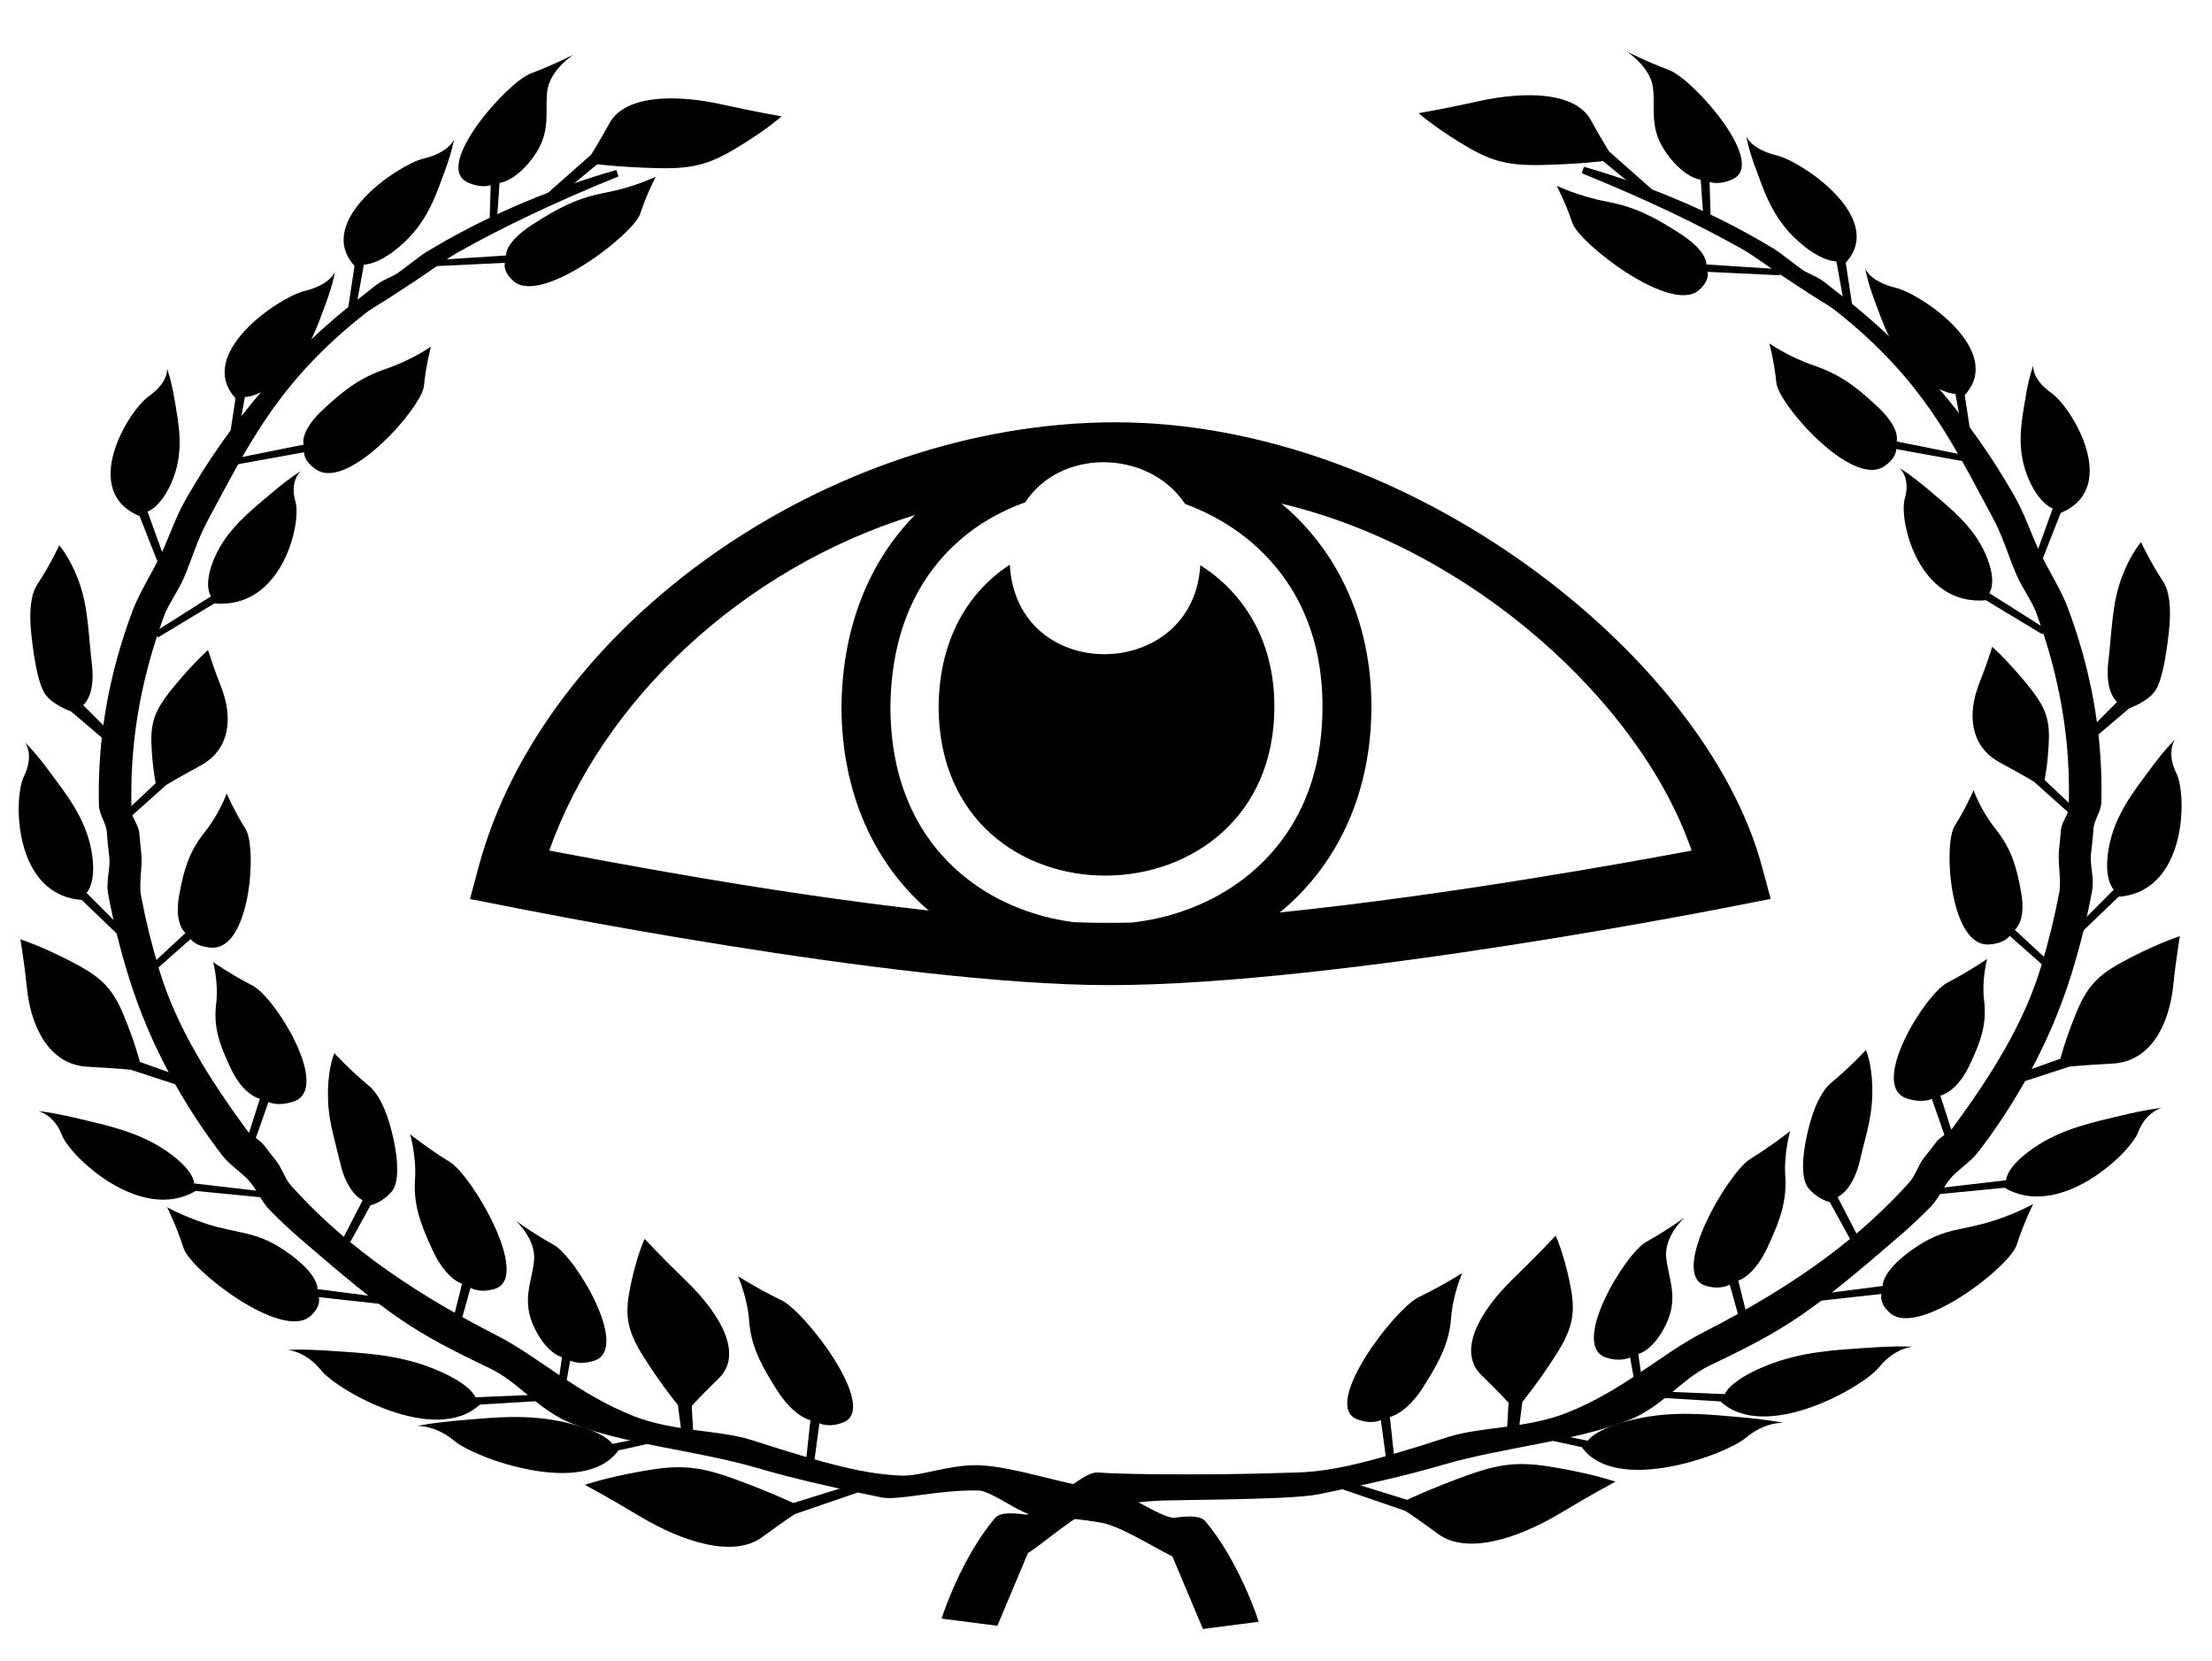 <?xml version="1.0" encoding="UTF-8" standalone="no"?>
<!-- Created with Inkscape (http://www.inkscape.org/) -->

<svg
   xmlns:dc="http://purl.org/dc/elements/1.1/"
   xmlns:cc="http://creativecommons.org/ns#"
   xmlns:rdf="http://www.w3.org/1999/02/22-rdf-syntax-ns#"
   xmlns:svg="http://www.w3.org/2000/svg"
   xmlns="http://www.w3.org/2000/svg"
   xmlns:sodipodi="http://sodipodi.sourceforge.net/DTD/sodipodi-0.dtd"
   xmlns:inkscape="http://www.inkscape.org/namespaces/inkscape"
   width="666"
   height="500"
   id="svg5093"
   version="1.1"
   inkscape:version="0.48.4 r9939"
   sodipodi:docname="Nowy dokument 22">
  <defs
     id="defs5095" />
  <sodipodi:namedview
     id="base"
     pagecolor="#ffffff"
     bordercolor="#666666"
     borderopacity="1.0"
     inkscape:pageopacity="0.0"
     inkscape:pageshadow="2"
     inkscape:zoom="0.7"
     inkscape:cx="744.43093"
     inkscape:cy="20.743853"
     inkscape:document-units="px"
     inkscape:current-layer="layer1"
     showgrid="false"
     inkscape:window-width="1855"
     inkscape:window-height="1056"
     inkscape:window-x="65"
     inkscape:window-y="24"
     inkscape:window-maximized="1" />
  <g
     inkscape:label="Layer 1"
     inkscape:groupmode="layer"
     id="layer1"
     transform="translate(0,-552.362)">
    <path
       style="fill:#000000;fill-opacity:1;stroke:none;display:inline"
       d="M 39.119,837.23 24.599,823.276 c 0,0 4.789,0.352 0,0 C 3.981,821.762 3.981,792.628 7.185,786.126 c 3.204,-6.502 0.406,-10.214 0.406,-10.214 0,0 2.968,2.804 7.572,9.07 4.603,6.266 10.541,13.532 12.344,23.333 1.804,9.801 -1.463,12.821 -1.463,12.821 l 14.275,14.342 z"
       id="path3005"
       inkscape:connector-curvature="0"
       sodipodi:nodetypes="ccsscssccc"
       inkscape:transform-center-x="261.33713"
       inkscape:transform-center-y="13.851853" />
    <path
       style="fill:#000000;fill-opacity:1;stroke:none;display:inline"
       d="m 118.366,945.32 -22.384,-2.466 c 0,0 0.943,2.701 -2.597,5.764 -8.53,7.381 -35.996,-13.877 -38.12,-20.542 -2.124,-6.666 -4.951,-12.28 -4.951,-12.28 0,0 6.867,3.825 15.321,5.993 8.455,2.168 13.01,1.822 21.739,8.199 8.729,6.377 8.233,10.457 8.233,10.457 l 22.467,2.894 z"
       id="path3005-7"
       inkscape:connector-curvature="0"
       sodipodi:nodetypes="ccsscssccc"
       inkscape:transform-center-x="199.97116"
       inkscape:transform-center-y="140.25584" />
    <path
       style="fill:#000000;fill-opacity:1;stroke:none;display:inline"
       d="m 208.835,985.606 -0.565,-10.007 c 0,0 2.177,-2.479 8.166,-8.31 7.253,-7.061 0.896,-18.965 -9.885,-29.355 -7.035,-6.779 -12.457,-12.62 -12.457,-12.62 0,0 -2.275,4.765 -4.136,13.562 -1.861,8.797 -1.64,13.428 4.018,22.269 5.658,8.842 10.139,14.198 10.139,14.198 l 1.292,10.07 z"
       id="path3005-3"
       inkscape:connector-curvature="0"
       sodipodi:nodetypes="ccsscssccc"
       inkscape:transform-center-x="80.085929"
       inkscape:transform-center-y="162.7411" />
    <path
       style="fill:#000000;fill-opacity:1;stroke:none;display:inline"
       d="m 244.314,998.546 2.403,-17.706 c 0,0 2.915,1.484 7.306,-0.334 10.581,-4.382 -11.485,-33.194 -18.729,-36.703 -7.243,-3.509 -13.1,-7.252 -13.1,-7.252 0,0 2.827,6.304 3.356,13.343 0.529,7.039 2.89,12.305 8.244,20.749 5.354,8.444 10.21,9.228 10.21,9.228 l -1.925,17.89 z"
       id="path3005-7-6"
       inkscape:connector-curvature="0"
       sodipodi:nodetypes="ccsscssccc"
       inkscape:transform-center-x="44.791193"
       inkscape:transform-center-y="174.82924" />
    <path
       style="fill:#000000;fill-opacity:1;stroke:none;display:inline"
       d="m 48.299,723.692 -6.268,-15.96 c 0,0 4.203,1.742 0,0 -18.096,-7.501 -3.456,-31.64 2.741,-36.057 6.198,-4.417 5.504,-8.34 5.504,-8.34 0,0 1.306,3.223 2.367,9.809 1.061,6.586 2.84,14.405 -0.435,23.072 -3.276,8.667 -7.78,10.179 -7.78,10.179 l 5.849,16.208 z"
       id="path3005-5"
       inkscape:connector-curvature="0"
       sodipodi:nodetypes="ccsscssccc"
       inkscape:transform-center-x="240.62003"
       inkscape:transform-center-y="-99.204786" />
    <path
       style="fill:#000000;fill-opacity:1;stroke:none;display:inline"
       d="m 130.202,632.525 21.829,-1.042 c 0,0 -0.892,2.466 2.598,5.521 8.409,7.363 36.11,-14.156 38.112,-20.253 2.002,-6.097 4.701,-11.174 4.701,-11.174 0,0 -6.663,3.181 -14.894,4.728 -8.232,1.547 -13.797,4.204 -22.251,9.661 -8.453,5.457 -7.925,9.29 -7.925,9.29 l -21.905,1.437 z"
       id="path3005-7-3"
       inkscape:connector-curvature="0"
       sodipodi:nodetypes="ccsscssccc"
       inkscape:transform-center-x="120.48947"
       inkscape:transform-center-y="-170.67008" />
    <path
       style="fill:#000000;fill-opacity:1;stroke:none;display:inline"
       d="m 37.146,800.212 12.895,-11.547 c 0,0 2.893,-1.768 10.383,-5.855 9.072,-4.949 9.682,-14.815 6.083,-23.854 -2.349,-5.898 -3.869,-10.927 -3.869,-10.927 0,0 -4.052,3.554 -9.686,10.308 -5.633,6.754 -7.65,10.407 -7.364,17.812 0.286,7.404 1.291,11.976 1.291,11.976 l -12.351,11.655 z"
       id="path3005-3-3"
       inkscape:connector-curvature="0"
       sodipodi:nodetypes="ccsscssccc"
       inkscape:transform-center-x="232.76647"
       inkscape:transform-center-y="-18.598489" />
    <path
       style="fill:#000000;fill-opacity:1;stroke:none;display:inline"
       d="m 43.015,847.786 14.38,-12.745 c 0,0 1.358,2.289 6.243,2.603 11.772,0.756 13.808,-30.155 10.308,-35.703 -3.499,-5.548 -5.693,-10.735 -5.693,-10.735 0,0 -2.091,5.98 -6.587,11.628 -4.496,5.648 -6.243,10.643 -7.755,19.266 -1.512,8.623 1.933,11.13 1.933,11.13 l -14.116,13.074 z"
       id="path3005-7-6-7"
       inkscape:connector-curvature="0"
       sodipodi:nodetypes="ccsscssccc"
       inkscape:transform-center-x="225.70091"
       inkscape:transform-center-y="26.777458" />
    <path
       style="fill:#000000;fill-opacity:1;stroke:none;display:inline"
       d="m 80.037,912.946 -21.115,-2.066 c 0,0 3.862,-2.282 0,0 -16.627,9.824 -37.89,-10.488 -40.223,-16.712 -2.333,-6.224 -7.149,-7.335 -7.149,-7.335 0,0 4.281,0.389 12.32,2.328 8.039,1.94 17.811,3.872 26.322,9.754 8.511,5.882 8.256,9.711 8.256,9.711 l 21.214,2.467 z"
       id="path3005-6"
       inkscape:connector-curvature="0"
       sodipodi:nodetypes="ccsscssccc"
       inkscape:transform-center-x="238.51719"
       inkscape:transform-center-y="107.45703" />
    <path
       style="fill:#000000;fill-opacity:1;stroke:none;display:inline"
       d="m 75.058,900.613 5.773,-16.503 c 0,0 2.691,1.469 7.507,-0.113 11.603,-3.811 -5.468,-31.376 -12.188,-34.858 -6.721,-3.481 -11.984,-7.144 -11.984,-7.144 0,0 1.697,5.976 0.914,12.578 -0.783,6.602 0.634,11.594 4.503,19.642 3.869,8.048 8.669,8.914 8.669,8.914 l -5.321,16.689 z"
       id="path3005-7-9"
       inkscape:connector-curvature="0"
       sodipodi:nodetypes="ccsscssccc"
       inkscape:transform-center-x="206.09022"
       inkscape:transform-center-y="78.585188" />
    <path
       style="fill:#000000;fill-opacity:1;stroke:none;display:inline"
       d="m 57.734,880.393 -18.381,-5.991 c 0,0 -3.696,-0.408 -13.01,-0.905 C 15.063,872.896 9.346,862.004 8.1,849.717 7.287,841.7 6.13,835.131 6.13,835.131 c 0,0 5.737,1.798 14.656,6.361 8.919,4.563 12.754,7.603 16.331,16.19 3.576,8.587 4.989,14.35 4.989,14.35 l 17.915,6.416 z"
       id="path3005-3-4"
       inkscape:connector-curvature="0"
       sodipodi:nodetypes="ccsscssccc"
       inkscape:transform-center-x="251.23553"
       inkscape:transform-center-y="65.043267" />
    <path
       style="fill:#000000;fill-opacity:1;stroke:none;display:inline"
       d="m 169.568,973.685 2.117,-11.737 c 0,0 2.595,1.519 7.189,0.062 11.072,-3.509 -5.591,-31.233 -12.068,-34.84 -6.477,-3.608 -11.56,-7.361 -11.56,-7.361 0,0 6.23,5.568 5.554,12.094 -0.676,6.527 -3.8,11.905 -10e-4,19.973 3.797,8.069 8.404,9.039 8.404,9.039 l -1.682,11.931 z"
       id="path3005-7-6-0"
       inkscape:connector-curvature="0"
       sodipodi:nodetypes="ccsscssccc"
       inkscape:transform-center-x="115.399"
       inkscape:transform-center-y="154.02845" />
    <path
       style="fill:#000000;fill-opacity:1;stroke:none;display:inline"
       d="m 167.052,973.84 -22.578,1.358 c 0,0 3.144,-2.923 0,0 -13.537,12.583 -43.027,-4.379 -47.743,-10.257 -4.716,-5.878 -10.103,-6.212 -10.103,-6.212 0,0 4.567,-0.306 13.589,0.336 9.023,0.642 19.834,0.995 30.805,5.523 10.971,4.529 12.126,8.42 12.126,8.42 l 22.829,-0.972 z"
       id="path3005-9"
       inkscape:connector-curvature="0"
       sodipodi:nodetypes="ccsscssccc"
       inkscape:transform-center-x="157.47042"
       inkscape:transform-center-y="176.47709" />
    <path
       style="fill:#000000;fill-opacity:1;stroke:none;display:inline"
       d="m 102.423,931.794 9.138,-16.597 c 0,0 3.592,-0.762 6.462,-4.248 1.967,-2.389 2.222,-8.555 -10e-4,-17.622 -1.814,-7.397 -4.268,-11.854 -6.941,-14.079 -5.948,-4.952 -10.413,-9.831 -10.413,-9.831 0,0 -1.776,3.979 -1.915,11.107 -0.167,8.572 1.518,12.718 3.693,22.033 2.175,9.315 6.758,11.118 6.758,11.118 l -8.728,16.879 z"
       id="path3005-7-0"
       inkscape:connector-curvature="0"
       sodipodi:nodetypes="ccssscssccc"
       inkscape:transform-center-x="175.14271"
       inkscape:transform-center-y="107.88651" />
    <path
       style="fill:#000000;fill-opacity:1;stroke:none;display:inline"
       d="m 258.19,1001.688 -18.842,6.465 c 0,0 -2.971,1.873 -9.913,6.977 -8.407,6.181 -23.534,1.692 -37.005,-6.423 -8.79,-5.295 -16.33,-9.345 -16.33,-9.345 0,0 5.808,-2.069 16.65,-4.014 10.842,-1.944 16.611,-2.005 27.895,2.081 11.283,4.085 18.173,7.405 18.173,7.405 l 18.957,-5.885 z"
       id="path3005-3-9"
       inkscape:connector-curvature="0"
       sodipodi:nodetypes="ccsscssccc"
       inkscape:transform-center-x="67.166467"
       inkscape:transform-center-y="213.31973" />
    <path
       style="fill:#000000;fill-opacity:1;stroke:none;display:inline"
       d="m 136.816,957.418 4.857,-17.378 c 0,0 2.69,1.737 7.307,0.325 11.126,-3.402 -6.784,-34.019 -13.493,-38.157 -6.709,-4.138 -12.006,-8.385 -12.006,-8.385 0,0 1.931,6.518 1.475,13.561 -0.456,7.043 1.156,12.488 5.299,21.36 4.143,8.873 8.859,10.088 8.859,10.088 l -4.408,17.605 z"
       id="path3005-7-6-6"
       inkscape:connector-curvature="0"
       sodipodi:nodetypes="ccsscssccc"
       inkscape:transform-center-x="146.30125"
       inkscape:transform-center-y="132.90115" />
    <path
       style="fill:#000000;stroke:#000000;stroke-width:2.045px;stroke-linecap:butt;stroke-linejoin:miter;stroke-opacity:1;display:inline"
       d="m 353.74,1020.037 c -1.85,-0.398 -15.363,-9.018 -21.473,-10.19 -5.595,-1.073 -15.718,-2.052 -20.024,-2.167 -4.384,-0.117 -13.068,-7.541 -17.683,-7.638 -12.271,-0.259 -24.128,3.098 -29.029,2.093 -12.943,-2.652 -25.763,-5.459 -36.902,-8.732 -18.772,-5.515 -39.804,-7.046 -56.258,-13.541 -9.659,-3.813 -15.624,-12.278 -24.274,-16.411 -23.127,-11.051 -29.582,-15.247 -57.109,-39.024 -2.919,-2.521 -5.948,-5.351 -9.022,-8.473 -2.436,-2.474 -3.657,-5.877 -6.115,-8.709 -2.329,-2.683 -5.897,-4.775 -8.189,-7.764 -11.045,-14.4 -21.34,-32.272 -27.766,-52.811 -2.771,-8.858 -4.865,-17.345 -6.344,-25.509 -0.64,-3.533 0.784,-7.424 0.369,-10.84 -0.316,-2.605 -0.568,-5.177 -0.759,-7.719 -0.212,-2.827 -2.296,-5.197 -2.358,-7.951 -0.094,-4.145 -0.021,-8.21 0.207,-12.203 0.932,-16.306 4.46,-31.408 9.865,-45.885 1.941,-5.2 6.053,-11.692 8.445,-16.758 2.959,-6.265 4.308,-11.074 7.843,-17.224 12.113,-21.079 29.367,-42.737 53.658,-61.194 2.62,-1.99 1.095,-1.058 3.88,-2.969 1.473,-1.011 3.863,-1.863 5.384,-2.85 1.742,-1.13 6.85,-5.277 8.656,-6.374 16.3,-9.9 35.2,-18.383 57.089,-24.675 -19.321,7.846 -35.166,15.437 -48.308,22.84 -3.945,2.222 -8.693,5.899 -13.423,8.943 -2.254,1.451 -4.301,2.791 -5.859,3.828 -1.45,0.965 1.368,-0.959 0,0 -2.883,2.021 -6.481,3.883 -9.026,5.883 -26.991,21.2 -35.967,41.258 -47.254,61.951 -3.612,6.622 -4.876,11.761 -7.65,18.206 -1.395,3.242 -4.613,7.84 -5.797,11.052 -5.431,14.737 -8.642,29.227 -9.656,43.988 -0.349,5.084 -0.438,10.201 -0.267,15.371 0.079,2.396 2.163,4.384 2.353,6.805 0.15,1.9 0.334,3.809 0.552,5.727 0.482,4.232 -0.818,8.93 -0.004,13.265 1.35,7.183 3.156,14.521 5.416,22.065 5.242,17.496 15.209,33.219 26.766,48.968 1.28,1.744 3.821,2.742 5.136,4.489 1.114,1.48 2.253,2.948 3.423,4.405 1.871,2.33 2.578,5.377 4.623,7.654 14.125,15.726 32.843,30.309 62.236,45.332 12.686,6.484 24.134,17.54 41.288,24.315 12.251,4.839 26.242,4.213 35.712,7.278 23.832,7.712 34.906,10.357 45.439,10.725 5.867,0.205 14.15,-3.238 22.687,-3.135 11.055,0.134 30.558,7.397 37.776,6.819 4.407,-0.353 17.54,9.567 21.788,8.992 3.995,-0.54 7.225,-0.633 8.386,0.747 9.892,11.768 15.439,28.703 15.439,28.703 l -14.784,1.909 z"
       id="path3869"
       inkscape:connector-curvature="0"
       sodipodi:nodetypes="csssssssssssssssssssssssscssssssssssssssssssssssssssccc"
       inkscape:transform-center-x="92.709667"
       inkscape:transform-center-y="23.031069" />
    <path
       style="fill:#000000;fill-opacity:1;stroke:none;display:inline"
       d="m 208.048,984.196 -21.842,4.787 c 0,0 2.394,-3.35 0,0 -10.306,14.424 -43.278,2.283 -49.302,-2.767 -6.024,-5.049 -11.39,-4.553 -11.39,-4.553 0,0 4.411,-0.999 13.42,-1.749 9.01,-0.75 19.707,-2.057 31.551,0.71 11.844,2.768 13.9,6.411 13.9,6.411 l 22.18,-4.446 z"
       id="path3005-9-8"
       inkscape:connector-curvature="0"
       sodipodi:nodetypes="ccsscssccc"
       inkscape:transform-center-x="117.53058"
       inkscape:transform-center-y="194.65624" />
    <path
       style="fill:#000000;fill-opacity:1;stroke:none;display:inline"
       d="m 47.533,744.284 16.999,-10.269 c 0,0 -4.765,-0.425 0,0 20.515,1.83 26.285,-24.3 24.431,-30.627 -1.854,-6.328 1.625,-9.224 1.625,-9.224 0,0 -3.466,2.056 -9.22,6.964 -5.754,4.908 -13.014,10.507 -16.724,19.018 -3.709,8.512 -1.105,11.725 -1.105,11.725 L 46.704,742.527 z"
       id="path3005-6-5"
       inkscape:connector-curvature="0"
       sodipodi:nodetypes="ccsscssccc"
       inkscape:transform-center-x="215.66495"
       inkscape:transform-center-y="-73.495087" />
    <path
       style="fill:#000000;fill-opacity:1;stroke:none;display:inline"
       d="m 37.817,780.514 -16.45,-13.997 c 0,0 -5.882,-2.005 -8.036,-5.611 -1.542,-2.583 -2.896,-8.322 -3.896,-17.528 -0.816,-7.51 -6.5e-4,-12.34 1.797,-15.074 4.001,-6.084 6.602,-11.768 6.602,-11.768 0,0 3.083,3.426 5.682,10.242 3.126,8.197 3.031,16.221 4.164,25.655 1.133,9.434 -2.646,12.189 -2.646,12.189 l 14.223,14.266 z"
       id="path3005-7-0-2"
       inkscape:connector-curvature="0"
       sodipodi:nodetypes="ccssscssccc"
       inkscape:transform-center-x="260.12303"
       inkscape:transform-center-y="-44.193243" />
    <path
       style="fill:#000000;fill-opacity:1;stroke:none;display:inline"
       d="m 68.342,689.218 2.572,-16.96 c 0,0 2.841,3.102 0,0 -12.231,-13.355 13.057,-30.434 20.807,-32.308 7.749,-1.874 9.132,-5.742 9.132,-5.742 0,0 -0.484,3.439 -2.899,9.896 -2.415,6.457 -4.821,14.306 -12.143,21.143 -7.323,6.836 -12.09,6.631 -12.09,6.631 l -3.071,17.04 z"
       id="path3005-6-1"
       inkscape:connector-curvature="0"
       sodipodi:nodetypes="ccsscssccc"
       inkscape:transform-center-x="200.07039"
       inkscape:transform-center-y="-131.00614" />
    <path
       style="fill:#000000;fill-opacity:1;stroke:none;display:inline"
       d="m 70.755,692.278 20.819,-3.773 c 0,0 -0.328,2.6 3.695,5.25 9.694,6.384 31.757,-18.791 32.372,-25.196 0.615,-6.405 2.122,-11.866 2.122,-11.866 0,0 -5.737,4.042 -13.338,6.63 -7.602,2.588 -12.394,5.964 -19.366,12.527 -6.972,6.563 -5.637,10.366 -5.637,10.366 l -20.807,4.181 z"
       id="path3005-7-9-6"
       inkscape:connector-curvature="0"
       sodipodi:nodetypes="ccsscssccc"
       inkscape:transform-center-x="184.12326"
       inkscape:transform-center-y="-116.98167" />
    <path
       style="fill:#000000;fill-opacity:1;stroke:none;display:inline"
       d="m 164.653,610.716 13.331,-11.798 c 0,0 1.75,-2.647 5.538,-9.499 4.587,-8.299 19.287,-8.86 34.077,-5.569 9.651,2.148 17.726,3.537 17.726,3.537 0,0 -4.077,3.708 -12.482,8.862 -8.405,5.154 -13.279,7 -24.548,6.74 -11.269,-0.26 -18.49,-1.179 -18.49,-1.179 l -13.668,11.3 z"
       id="path3005-3-4-9"
       inkscape:connector-curvature="0"
       sodipodi:nodetypes="ccsscssccc"
       inkscape:transform-center-x="84.321544"
       inkscape:transform-center-y="-195.17636" />
    <path
       style="fill:#000000;fill-opacity:1;stroke:none;display:inline"
       d="m 104.171,649.363 2.572,-16.96 c 0,0 2.841,3.102 0,0 -12.231,-13.355 13.057,-30.434 20.807,-32.308 7.749,-1.874 9.132,-5.742 9.132,-5.742 0,0 -0.484,3.439 -2.899,9.896 -2.415,6.457 -4.821,14.306 -12.143,21.142 -7.323,6.836 -12.09,6.631 -12.09,6.631 l -3.071,17.04 z"
       id="path3005-6-1-2"
       inkscape:connector-curvature="0"
       sodipodi:nodetypes="ccsscssccc"
       inkscape:transform-center-x="164.24093"
       inkscape:transform-center-y="-170.86044" />
    <path
       style="fill:#000000;fill-opacity:1;stroke:none;display:inline"
       d="m 147.382,619.95 0.364,-11.856 c 0,0 -2.875,1.147 -7.1,-0.907 -10.182,-4.951 12.034,-30.037 19.173,-32.721 7.139,-2.684 12.934,-5.699 12.934,-5.699 0,0 -7.304,4.649 -8.001,11.175 -0.697,6.525 1.259,12.248 -4.169,19.691 -5.428,7.443 -10.173,7.778 -10.173,7.778 l -0.834,11.989 z"
       id="path3005-7-6-0-3"
       inkscape:connector-curvature="0"
       sodipodi:nodetypes="ccsscssccc"
       inkscape:transform-center-x="128.92524"
       inkscape:transform-center-y="-198.36034" />
    <path
       style="fill:#000000;fill-opacity:1;stroke:none;display:inline"
       d="m 623.352,836.274 14.52,-13.953 c 0,0 -4.789,0.352 0,0 20.618,-1.514 20.618,-30.648 17.414,-37.151 -3.204,-6.502 -0.406,-10.214 -0.406,-10.214 0,0 -2.968,2.804 -7.572,9.07 -4.603,6.266 -10.541,13.532 -12.344,23.333 -1.804,9.801 1.463,12.821 1.463,12.821 l -14.275,14.342 z"
       id="path3005-0"
       inkscape:connector-curvature="0"
       sodipodi:nodetypes="ccsscssccc"
       inkscape:transform-center-x="-261.33715"
       inkscape:transform-center-y="13.851856" />
    <path
       style="fill:#000000;fill-opacity:1;stroke:none;display:inline"
       d="m 544.105,944.364 22.385,-2.466 c 0,0 -0.943,2.701 2.597,5.764 8.53,7.381 35.996,-13.877 38.12,-20.542 2.124,-6.666 4.951,-12.28 4.951,-12.28 0,0 -6.866,3.825 -15.321,5.993 -8.455,2.168 -13.01,1.822 -21.739,8.199 -8.729,6.377 -8.233,10.457 -8.233,10.457 l -22.467,2.894 z"
       id="path3005-7-1"
       inkscape:connector-curvature="0"
       sodipodi:nodetypes="ccsscssccc"
       inkscape:transform-center-x="-199.97113"
       inkscape:transform-center-y="140.25587" />
    <path
       style="fill:#000000;fill-opacity:1;stroke:none;display:inline"
       d="m 453.636,984.65 0.565,-10.007 c 0,0 -2.177,-2.479 -8.166,-8.31 -7.253,-7.061 -0.896,-18.965 9.885,-29.355 7.035,-6.779 12.457,-12.62 12.457,-12.62 0,0 2.275,4.765 4.136,13.562 1.861,8.797 1.64,13.428 -4.018,22.27 -5.658,8.842 -10.139,14.198 -10.139,14.198 l -1.292,10.07 z"
       id="path3005-3-6"
       inkscape:connector-curvature="0"
       sodipodi:nodetypes="ccsscssccc"
       inkscape:transform-center-x="-80.085927"
       inkscape:transform-center-y="162.7411" />
    <path
       style="fill:#000000;fill-opacity:1;stroke:none;display:inline"
       d="m 418.157,997.59 -2.403,-17.706 c 0,0 -2.915,1.484 -7.306,-0.334 -10.581,-4.382 11.485,-33.194 18.729,-36.703 7.244,-3.509 13.1,-7.252 13.1,-7.252 0,0 -2.827,6.304 -3.356,13.343 -0.529,7.039 -2.89,12.305 -8.244,20.749 -5.354,8.444 -10.21,9.228 -10.21,9.228 l 1.925,17.89 z"
       id="path3005-7-6-9"
       inkscape:connector-curvature="0"
       sodipodi:nodetypes="ccsscssccc"
       inkscape:transform-center-x="-44.791181"
       inkscape:transform-center-y="174.82921" />
    <path
       style="fill:#000000;fill-opacity:1;stroke:none;display:inline"
       d="m 614.172,722.736 6.268,-15.96 c 0,0 -4.203,1.742 0,0 18.096,-7.501 3.456,-31.64 -2.741,-36.056 -6.198,-4.417 -5.504,-8.34 -5.504,-8.34 0,0 -1.306,3.223 -2.367,9.809 -1.061,6.586 -2.84,14.405 0.435,23.072 3.276,8.667 7.78,10.179 7.78,10.179 l -5.849,16.208 z"
       id="path3005-5-9"
       inkscape:connector-curvature="0"
       sodipodi:nodetypes="ccsscssccc"
       inkscape:transform-center-x="-240.62004"
       inkscape:transform-center-y="-99.204795" />
    <path
       style="fill:#000000;fill-opacity:1;stroke:none;display:inline"
       d="m 535.937,635.237 -21.829,-1.042 c 0,0 0.892,2.466 -2.598,5.521 -8.409,7.363 -36.11,-14.156 -38.112,-20.253 -2.002,-6.097 -4.701,-11.174 -4.701,-11.174 0,0 6.663,3.181 14.894,4.728 8.232,1.547 13.797,4.204 22.251,9.662 8.453,5.457 7.925,9.29 7.925,9.29 l 21.905,1.437 z"
       id="path3005-7-3-0"
       inkscape:connector-curvature="0"
       sodipodi:nodetypes="ccsscssccc"
       inkscape:transform-center-x="-120.48948"
       inkscape:transform-center-y="-170.67008" />
    <path
       style="fill:#000000;fill-opacity:1;stroke:none;display:inline"
       d="m 625.325,799.256 -12.895,-11.547 c 0,0 -2.893,-1.768 -10.383,-5.855 -9.072,-4.949 -9.683,-14.815 -6.083,-23.854 2.349,-5.898 3.869,-10.927 3.869,-10.927 0,0 4.052,3.554 9.686,10.308 5.633,6.754 7.65,10.407 7.364,17.812 -0.286,7.404 -1.291,11.976 -1.291,11.976 l 12.351,11.655 z"
       id="path3005-3-3-0"
       inkscape:connector-curvature="0"
       sodipodi:nodetypes="ccsscssccc"
       inkscape:transform-center-x="-232.76648"
       inkscape:transform-center-y="-18.598498" />
    <path
       style="fill:#000000;fill-opacity:1;stroke:none;display:inline"
       d="m 619.456,846.83 -14.38,-12.745 c 0,0 -1.358,2.289 -6.243,2.603 -11.772,0.756 -13.808,-30.155 -10.308,-35.703 3.499,-5.549 5.693,-10.735 5.693,-10.735 0,0 2.091,5.979 6.587,11.628 4.496,5.648 6.243,10.643 7.755,19.266 1.512,8.623 -1.933,11.13 -1.933,11.13 l 14.116,13.074 z"
       id="path3005-7-6-7-3"
       inkscape:connector-curvature="0"
       sodipodi:nodetypes="ccsscssccc"
       inkscape:transform-center-x="-225.70092"
       inkscape:transform-center-y="26.777461" />
    <path
       style="fill:#000000;fill-opacity:1;stroke:none;display:inline"
       d="m 582.434,911.99 21.115,-2.066 c 0,0 -3.862,-2.282 0,0 16.627,9.824 37.89,-10.488 40.223,-16.712 2.333,-6.224 7.149,-7.335 7.149,-7.335 0,0 -4.281,0.389 -12.32,2.328 -8.039,1.94 -17.811,3.872 -26.322,9.754 -8.511,5.882 -8.256,9.711 -8.256,9.711 l -21.214,2.467 z"
       id="path3005-6-6"
       inkscape:connector-curvature="0"
       sodipodi:nodetypes="ccsscssccc"
       inkscape:transform-center-x="-238.51718"
       inkscape:transform-center-y="107.45704" />
    <path
       style="fill:#000000;fill-opacity:1;stroke:none;display:inline"
       d="m 587.413,899.657 -5.773,-16.503 c 0,0 -2.691,1.469 -7.507,-0.113 -11.603,-3.811 5.468,-31.376 12.188,-34.858 6.721,-3.481 11.984,-7.144 11.984,-7.144 0,0 -1.697,5.976 -0.914,12.578 0.783,6.602 -0.634,11.594 -4.503,19.642 -3.869,8.048 -8.669,8.914 -8.669,8.914 l 5.321,16.689 z"
       id="path3005-7-9-4"
       inkscape:connector-curvature="0"
       sodipodi:nodetypes="ccsscssccc"
       inkscape:transform-center-x="-206.09022"
       inkscape:transform-center-y="78.585169" />
    <path
       style="fill:#000000;fill-opacity:1;stroke:none;display:inline"
       d="m 604.737,879.437 18.381,-5.991 c 0,0 3.696,-0.408 13.01,-0.905 11.28,-0.602 16.997,-11.493 18.243,-23.78 0.813,-8.017 1.97,-14.585 1.97,-14.585 0,0 -5.737,1.798 -14.656,6.361 -8.919,4.563 -12.754,7.603 -16.331,16.191 -3.576,8.587 -4.989,14.349 -4.989,14.349 l -17.915,6.416 z"
       id="path3005-3-4-5"
       inkscape:connector-curvature="0"
       sodipodi:nodetypes="ccsscssccc"
       inkscape:transform-center-x="-251.23552"
       inkscape:transform-center-y="65.043269" />
    <path
       style="fill:#000000;fill-opacity:1;stroke:none;display:inline"
       d="m 492.904,972.73 -2.117,-11.737 c 0,0 -2.595,1.519 -7.189,0.062 -11.072,-3.509 5.591,-31.233 12.068,-34.84 6.477,-3.608 11.56,-7.361 11.56,-7.361 0,0 -6.23,5.568 -5.554,12.094 0.676,6.527 3.8,11.905 10e-4,19.973 -3.797,8.069 -8.404,9.039 -8.404,9.039 l 1.682,11.931 z"
       id="path3005-7-6-0-0"
       inkscape:connector-curvature="0"
       sodipodi:nodetypes="ccsscssccc"
       inkscape:transform-center-x="-115.399"
       inkscape:transform-center-y="154.02838" />
    <path
       style="fill:#000000;fill-opacity:1;stroke:none;display:inline"
       d="m 495.419,972.884 22.578,1.359 c 0,0 -3.144,-2.923 0,0 13.537,12.583 43.027,-4.379 47.743,-10.257 4.716,-5.878 10.103,-6.212 10.103,-6.212 0,0 -4.567,-0.306 -13.589,0.336 -9.023,0.642 -19.834,0.995 -30.805,5.523 -10.971,4.529 -12.126,8.42 -12.126,8.42 l -22.829,-0.972 z"
       id="path3005-9-4"
       inkscape:connector-curvature="0"
       sodipodi:nodetypes="ccsscssccc"
       inkscape:transform-center-x="-157.47042"
       inkscape:transform-center-y="176.4771" />
    <path
       style="fill:#000000;fill-opacity:1;stroke:none;display:inline"
       d="m 560.049,930.838 -9.138,-16.597 c 0,0 -3.592,-0.762 -6.462,-4.248 -1.967,-2.389 -2.222,-8.555 0.001,-17.622 1.814,-7.397 4.268,-11.854 6.941,-14.079 5.948,-4.952 10.413,-9.831 10.413,-9.831 0,0 1.776,3.979 1.915,11.107 0.167,8.572 -1.518,12.718 -3.693,22.033 -2.175,9.315 -6.758,11.118 -6.758,11.118 l 8.728,16.879 z"
       id="path3005-7-0-6"
       inkscape:connector-curvature="0"
       sodipodi:nodetypes="ccssscssccc"
       inkscape:transform-center-x="-175.1427"
       inkscape:transform-center-y="107.88652" />
    <path
       style="fill:#000000;fill-opacity:1;stroke:none;display:inline"
       d="m 404.281,1000.732 18.842,6.465 c 0,0 2.971,1.873 9.913,6.976 8.407,6.181 23.534,1.692 37.005,-6.423 8.79,-5.295 16.33,-9.345 16.33,-9.345 0,0 -5.808,-2.07 -16.65,-4.014 -10.842,-1.944 -16.611,-2.004 -27.895,2.081 -11.283,4.085 -18.173,7.405 -18.173,7.405 l -18.957,-5.884 z"
       id="path3005-3-9-7"
       inkscape:connector-curvature="0"
       sodipodi:nodetypes="ccsscssccc"
       inkscape:transform-center-x="-67.166461"
       inkscape:transform-center-y="213.31975" />
    <path
       style="fill:#000000;fill-opacity:1;stroke:none;display:inline"
       d="m 525.655,956.462 -4.857,-17.378 c 0,0 -2.69,1.737 -7.307,0.325 -11.126,-3.402 6.784,-34.019 13.493,-38.157 6.709,-4.139 12.006,-8.385 12.006,-8.385 0,0 -1.931,6.518 -1.475,13.561 0.456,7.043 -1.156,12.488 -5.299,21.36 -4.143,8.873 -8.859,10.088 -8.859,10.088 l 4.408,17.605 z"
       id="path3005-7-6-6-8"
       inkscape:connector-curvature="0"
       sodipodi:nodetypes="ccsscssccc"
       inkscape:transform-center-x="-146.30125"
       inkscape:transform-center-y="132.90114" />
    <path
       style="fill:#000000;stroke:#000000;stroke-width:2.045px;stroke-linecap:butt;stroke-linejoin:miter;stroke-opacity:1;display:inline"
       d="m 308.731,1019.081 c 1.85,-0.398 15.363,-12.684 21.473,-13.857 5.595,-1.073 15.718,-2.052 20.024,-2.167 4.384,-0.117 13.068,-0.207 17.683,-0.304 12.271,-0.259 24.128,-0.569 29.029,-1.574 12.943,-2.652 25.763,-5.459 36.902,-8.732 18.772,-5.515 39.804,-7.046 56.258,-13.541 9.659,-3.812 15.624,-12.278 24.274,-16.411 23.127,-11.051 29.582,-15.247 57.109,-39.024 2.919,-2.521 5.948,-5.351 9.022,-8.473 2.436,-2.474 3.657,-5.877 6.115,-8.709 2.329,-2.683 5.897,-4.775 8.189,-7.764 11.045,-14.4 21.34,-32.272 27.766,-52.811 2.771,-8.858 4.865,-17.344 6.344,-25.509 0.64,-3.532 -0.784,-7.424 -0.369,-10.84 0.316,-2.605 0.568,-5.177 0.759,-7.719 0.212,-2.827 2.296,-5.197 2.358,-7.951 0.094,-4.145 0.021,-8.21 -0.207,-12.203 -0.932,-16.306 -4.46,-31.408 -9.865,-45.885 -1.941,-5.2 -6.053,-11.692 -8.445,-16.758 -2.959,-6.265 -4.308,-11.074 -7.843,-17.225 -12.113,-21.079 -29.367,-42.737 -53.658,-61.194 -2.62,-1.99 -1.095,-1.058 -3.88,-2.969 -1.473,-1.011 -3.863,-1.863 -5.384,-2.85 -1.742,-1.13 -6.85,-5.277 -8.656,-6.374 -16.3,-9.9 -35.2,-18.383 -57.089,-24.675 19.321,7.846 35.166,15.437 48.308,22.84 3.945,2.222 8.693,5.898 13.423,8.943 2.254,1.451 4.301,2.791 5.859,3.828 1.45,0.965 -1.368,-0.959 0,0 2.883,2.021 6.481,3.883 9.026,5.883 26.991,21.2 35.967,41.258 47.254,61.951 3.612,6.622 4.876,11.761 7.65,18.206 1.395,3.242 4.613,7.84 5.797,11.052 5.431,14.737 8.642,29.227 9.656,43.988 0.349,5.084 0.438,10.201 0.267,15.371 -0.079,2.396 -2.163,4.384 -2.353,6.805 -0.15,1.9 -0.334,3.809 -0.552,5.727 -0.482,4.233 0.818,8.93 0.004,13.265 -1.35,7.183 -3.156,14.521 -5.416,22.065 -5.242,17.496 -15.209,33.219 -26.766,48.968 -1.28,1.744 -3.821,2.742 -5.136,4.489 -1.114,1.48 -2.253,2.948 -3.423,4.405 -1.871,2.33 -2.578,5.377 -4.623,7.654 -14.125,15.726 -32.843,30.309 -62.236,45.332 -12.686,6.484 -24.134,17.54 -41.288,24.315 -12.251,4.839 -26.242,4.213 -35.712,7.278 -23.832,7.712 -34.906,10.357 -45.439,10.725 -5.867,0.205 -14.15,0.429 -22.687,0.531 -11.055,0.134 -30.558,0.062 -37.776,-0.515 -4.407,-0.353 -17.54,13.234 -21.788,12.659 -3.995,-0.541 -7.225,-0.633 -8.386,0.747 -9.892,11.768 -15.439,28.703 -15.439,28.703 l 14.784,1.909 z"
       id="path3869-0"
       inkscape:connector-curvature="0"
       sodipodi:nodetypes="csssssssssssssssssssssssscssssssssssssssssssssssssssccc"
       inkscape:transform-center-x="-92.709534"
       inkscape:transform-center-y="23.031052" />
    <path
       style="fill:#000000;fill-opacity:1;stroke:none;display:inline"
       d="m 454.424,983.24 21.842,4.787 c 0,0 -2.394,-3.351 0,0 10.306,14.424 43.278,2.283 49.302,-2.767 6.024,-5.049 11.39,-4.553 11.39,-4.553 0,0 -4.411,-0.999 -13.42,-1.749 -9.01,-0.75 -19.707,-2.057 -31.551,0.71 -11.844,2.768 -13.9,6.411 -13.9,6.411 l -22.18,-4.446 z"
       id="path3005-9-8-9"
       inkscape:connector-curvature="0"
       sodipodi:nodetypes="ccsscssccc"
       inkscape:transform-center-x="-117.53058"
       inkscape:transform-center-y="194.65624" />
    <path
       style="fill:#000000;fill-opacity:1;stroke:none;display:inline"
       d="m 614.938,743.328 -17,-10.269 c 0,0 4.765,-0.425 0,0 -20.515,1.83 -26.285,-24.3 -24.431,-30.627 1.854,-6.328 -1.625,-9.224 -1.625,-9.224 0,0 3.466,2.056 9.22,6.964 5.754,4.908 13.014,10.507 16.724,19.018 3.709,8.512 1.105,11.725 1.105,11.725 l 16.836,10.656 z"
       id="path3005-6-5-0"
       inkscape:connector-curvature="0"
       sodipodi:nodetypes="ccsscssccc"
       inkscape:transform-center-x="-215.66494"
       inkscape:transform-center-y="-73.495074" />
    <path
       style="fill:#000000;fill-opacity:1;stroke:none;display:inline"
       d="m 624.654,779.559 16.45,-13.997 c 0,0 5.882,-2.005 8.036,-5.611 1.542,-2.583 2.896,-8.322 3.896,-17.528 0.816,-7.51 6.6e-4,-12.34 -1.797,-15.074 -4.001,-6.084 -6.602,-11.768 -6.602,-11.768 0,0 -3.083,3.426 -5.682,10.242 -3.126,8.197 -3.031,16.221 -4.164,25.655 -1.133,9.434 2.646,12.189 2.646,12.189 l -14.223,14.266 z"
       id="path3005-7-0-2-0"
       inkscape:connector-curvature="0"
       sodipodi:nodetypes="ccssscssccc"
       inkscape:transform-center-x="-260.12304"
       inkscape:transform-center-y="-44.193253" />
    <path
       style="fill:#000000;fill-opacity:1;stroke:none;display:inline"
       d="m 594.129,688.262 -2.572,-16.96 c 0,0 -2.841,3.102 0,0 12.231,-13.355 -13.057,-30.434 -20.807,-32.308 -7.749,-1.874 -9.132,-5.742 -9.132,-5.742 0,0 0.484,3.439 2.899,9.896 2.415,6.457 4.821,14.306 12.143,21.142 7.323,6.836 12.09,6.631 12.09,6.631 l 3.071,17.04 z"
       id="path3005-6-1-9"
       inkscape:connector-curvature="0"
       sodipodi:nodetypes="ccsscssccc"
       inkscape:transform-center-x="-200.07039"
       inkscape:transform-center-y="-131.00612" />
    <path
       style="fill:#000000;fill-opacity:1;stroke:none;display:inline"
       d="m 591.716,691.322 -20.818,-3.773 c 0,0 0.328,2.6 -3.695,5.25 -9.694,6.384 -31.757,-18.791 -32.372,-25.196 -0.615,-6.405 -2.122,-11.866 -2.122,-11.866 0,0 5.737,4.042 13.338,6.63 7.602,2.588 12.394,5.964 19.366,12.527 6.972,6.563 5.637,10.366 5.637,10.366 l 20.807,4.181 z"
       id="path3005-7-9-6-2"
       inkscape:connector-curvature="0"
       sodipodi:nodetypes="ccsscssccc"
       inkscape:transform-center-x="-184.12327"
       inkscape:transform-center-y="-116.98167" />
    <path
       style="fill:#000000;fill-opacity:1;stroke:none;display:inline"
       d="m 497.818,609.761 -13.331,-11.798 c 0,0 -1.75,-2.647 -5.538,-9.499 -4.587,-8.299 -19.287,-8.86 -34.077,-5.569 -9.651,2.148 -17.726,3.537 -17.726,3.537 0,0 4.077,3.708 12.482,8.862 8.405,5.154 13.279,7 24.548,6.74 11.269,-0.26 18.49,-1.179 18.49,-1.179 l 13.668,11.3 z"
       id="path3005-3-4-9-0"
       inkscape:connector-curvature="0"
       sodipodi:nodetypes="ccsscssccc"
       inkscape:transform-center-x="-84.321545"
       inkscape:transform-center-y="-195.17637" />
    <path
       style="fill:#000000;fill-opacity:1;stroke:none;display:inline"
       d="m 558.3,648.408 -2.572,-16.96 c 0,0 -2.841,3.102 0,0 12.231,-13.355 -13.057,-30.434 -20.807,-32.308 -7.749,-1.874 -9.132,-5.742 -9.132,-5.742 0,0 0.484,3.439 2.899,9.896 2.415,6.457 4.821,14.306 12.143,21.142 7.323,6.836 12.09,6.631 12.09,6.631 l 3.071,17.04 z"
       id="path3005-6-1-2-1"
       inkscape:connector-curvature="0"
       sodipodi:nodetypes="ccsscssccc"
       inkscape:transform-center-x="-164.24093"
       inkscape:transform-center-y="-170.86045" />
    <path
       style="fill:#000000;fill-opacity:1;stroke:none;display:inline"
       d="m 515.089,618.994 -0.364,-11.856 c 0,0 2.875,1.147 7.1,-0.907 10.182,-4.951 -12.034,-30.037 -19.173,-32.721 -7.139,-2.684 -12.934,-5.699 -12.934,-5.699 0,0 7.304,4.649 8.001,11.175 0.697,6.525 -1.259,12.248 4.169,19.691 5.428,7.443 10.173,7.778 10.173,7.778 l 0.834,11.989 z"
       id="path3005-7-6-0-3-9"
       inkscape:connector-curvature="0"
       sodipodi:nodetypes="ccsscssccc"
       inkscape:transform-center-x="-128.92524"
       inkscape:transform-center-y="-198.36035" />
    <path
       style="font-size:medium;font-style:normal;font-variant:normal;font-weight:normal;font-stretch:normal;text-indent:0;text-align:start;text-decoration:none;line-height:normal;letter-spacing:normal;word-spacing:normal;text-transform:none;direction:ltr;block-progression:tb;writing-mode:lr-tb;text-anchor:start;baseline-shift:baseline;color:#000000;fill:#000000;fill-opacity:1;stroke:none;stroke-width:15;marker:none;visibility:visible;display:inline;overflow:visible;enable-background:accumulate;font-family:Sans;-inkscape-font-specification:Sans"
       d="m 335.65,679.494 c -86.398,0.127 -172.033,61.022 -191.537,133.811 l -2.608,9.696 9.88,1.933 c 0,0 117.906,23.994 182.546,23.994 69.322,0 189.348,-24.025 189.348,-24.025 l 9.849,-1.933 -2.608,-9.665 C 513.506,749.803 424.022,679.364 335.65,679.494 z m -4.112,12.028 c 9.748,-0.219 19.67,4.065 25.283,12.55 7.84,2.874 15.136,7.125 21.294,12.703 12.031,10.896 20.067,26.643 20.067,48.326 -0.01,22.162 -8.095,38.019 -20.159,48.848 -10.176,9.134 -23.402,14.578 -37.158,16.14 -2.359,0.052 -4.688,0.092 -6.934,0.092 -3.331,0 -6.839,-0.052 -10.494,-0.184 -13.016,-1.659 -25.439,-6.853 -35.102,-15.464 -12.034,-10.725 -20.177,-26.652 -20.251,-49.339 7e-5,-0.013 -1.3e-4,-0.021 0,-0.031 -10e-5,-0.021 3e-5,-0.04 0,-0.061 0.262,-23.16 8.536,-39.205 20.589,-49.861 5.843,-5.166 12.661,-9.061 20.006,-11.66 5.168,-7.912 13.941,-11.859 22.859,-12.059 z m 54.279,12.457 c 57.086,13.465 108.2,59.837 123.501,104.447 -18.098,3.405 -73.487,13.471 -124.023,18.625 0.856,-0.702 1.719,-1.405 2.547,-2.148 15.056,-13.515 25.058,-33.945 25.068,-59.802 0,-25.429 -9.956,-45.701 -24.915,-59.25 -0.71,-0.643 -1.448,-1.259 -2.179,-1.872 z m -110.338,3.437 c -13.257,13.412 -21.867,32.945 -22.123,57.624 l 0,0.03 0,0.061 c 0.06,26.352 10.076,46.945 25.191,60.416 0.361,0.321 0.739,0.607 1.105,0.92 -47.865,-5.299 -96.619,-14.769 -114.276,-18.042 15.844,-44.876 57.911,-84.95 110.103,-101.01 z m 28.566,14.943 c -12.381,8.064 -21.235,22.202 -21.448,42.742 0.157,68.554 101.075,67.057 101.102,0 0,-20.046 -9.324,-34.354 -22.307,-42.589 -2.05,35.396 -55.417,36.107 -57.347,-0.154 z"
       id="path4190-5-7"
       inkscape:connector-curvature="0"
       sodipodi:nodetypes="scccscccsccscscscscccsccccccccscccccscccccccccc" />
  </g>
</svg>
